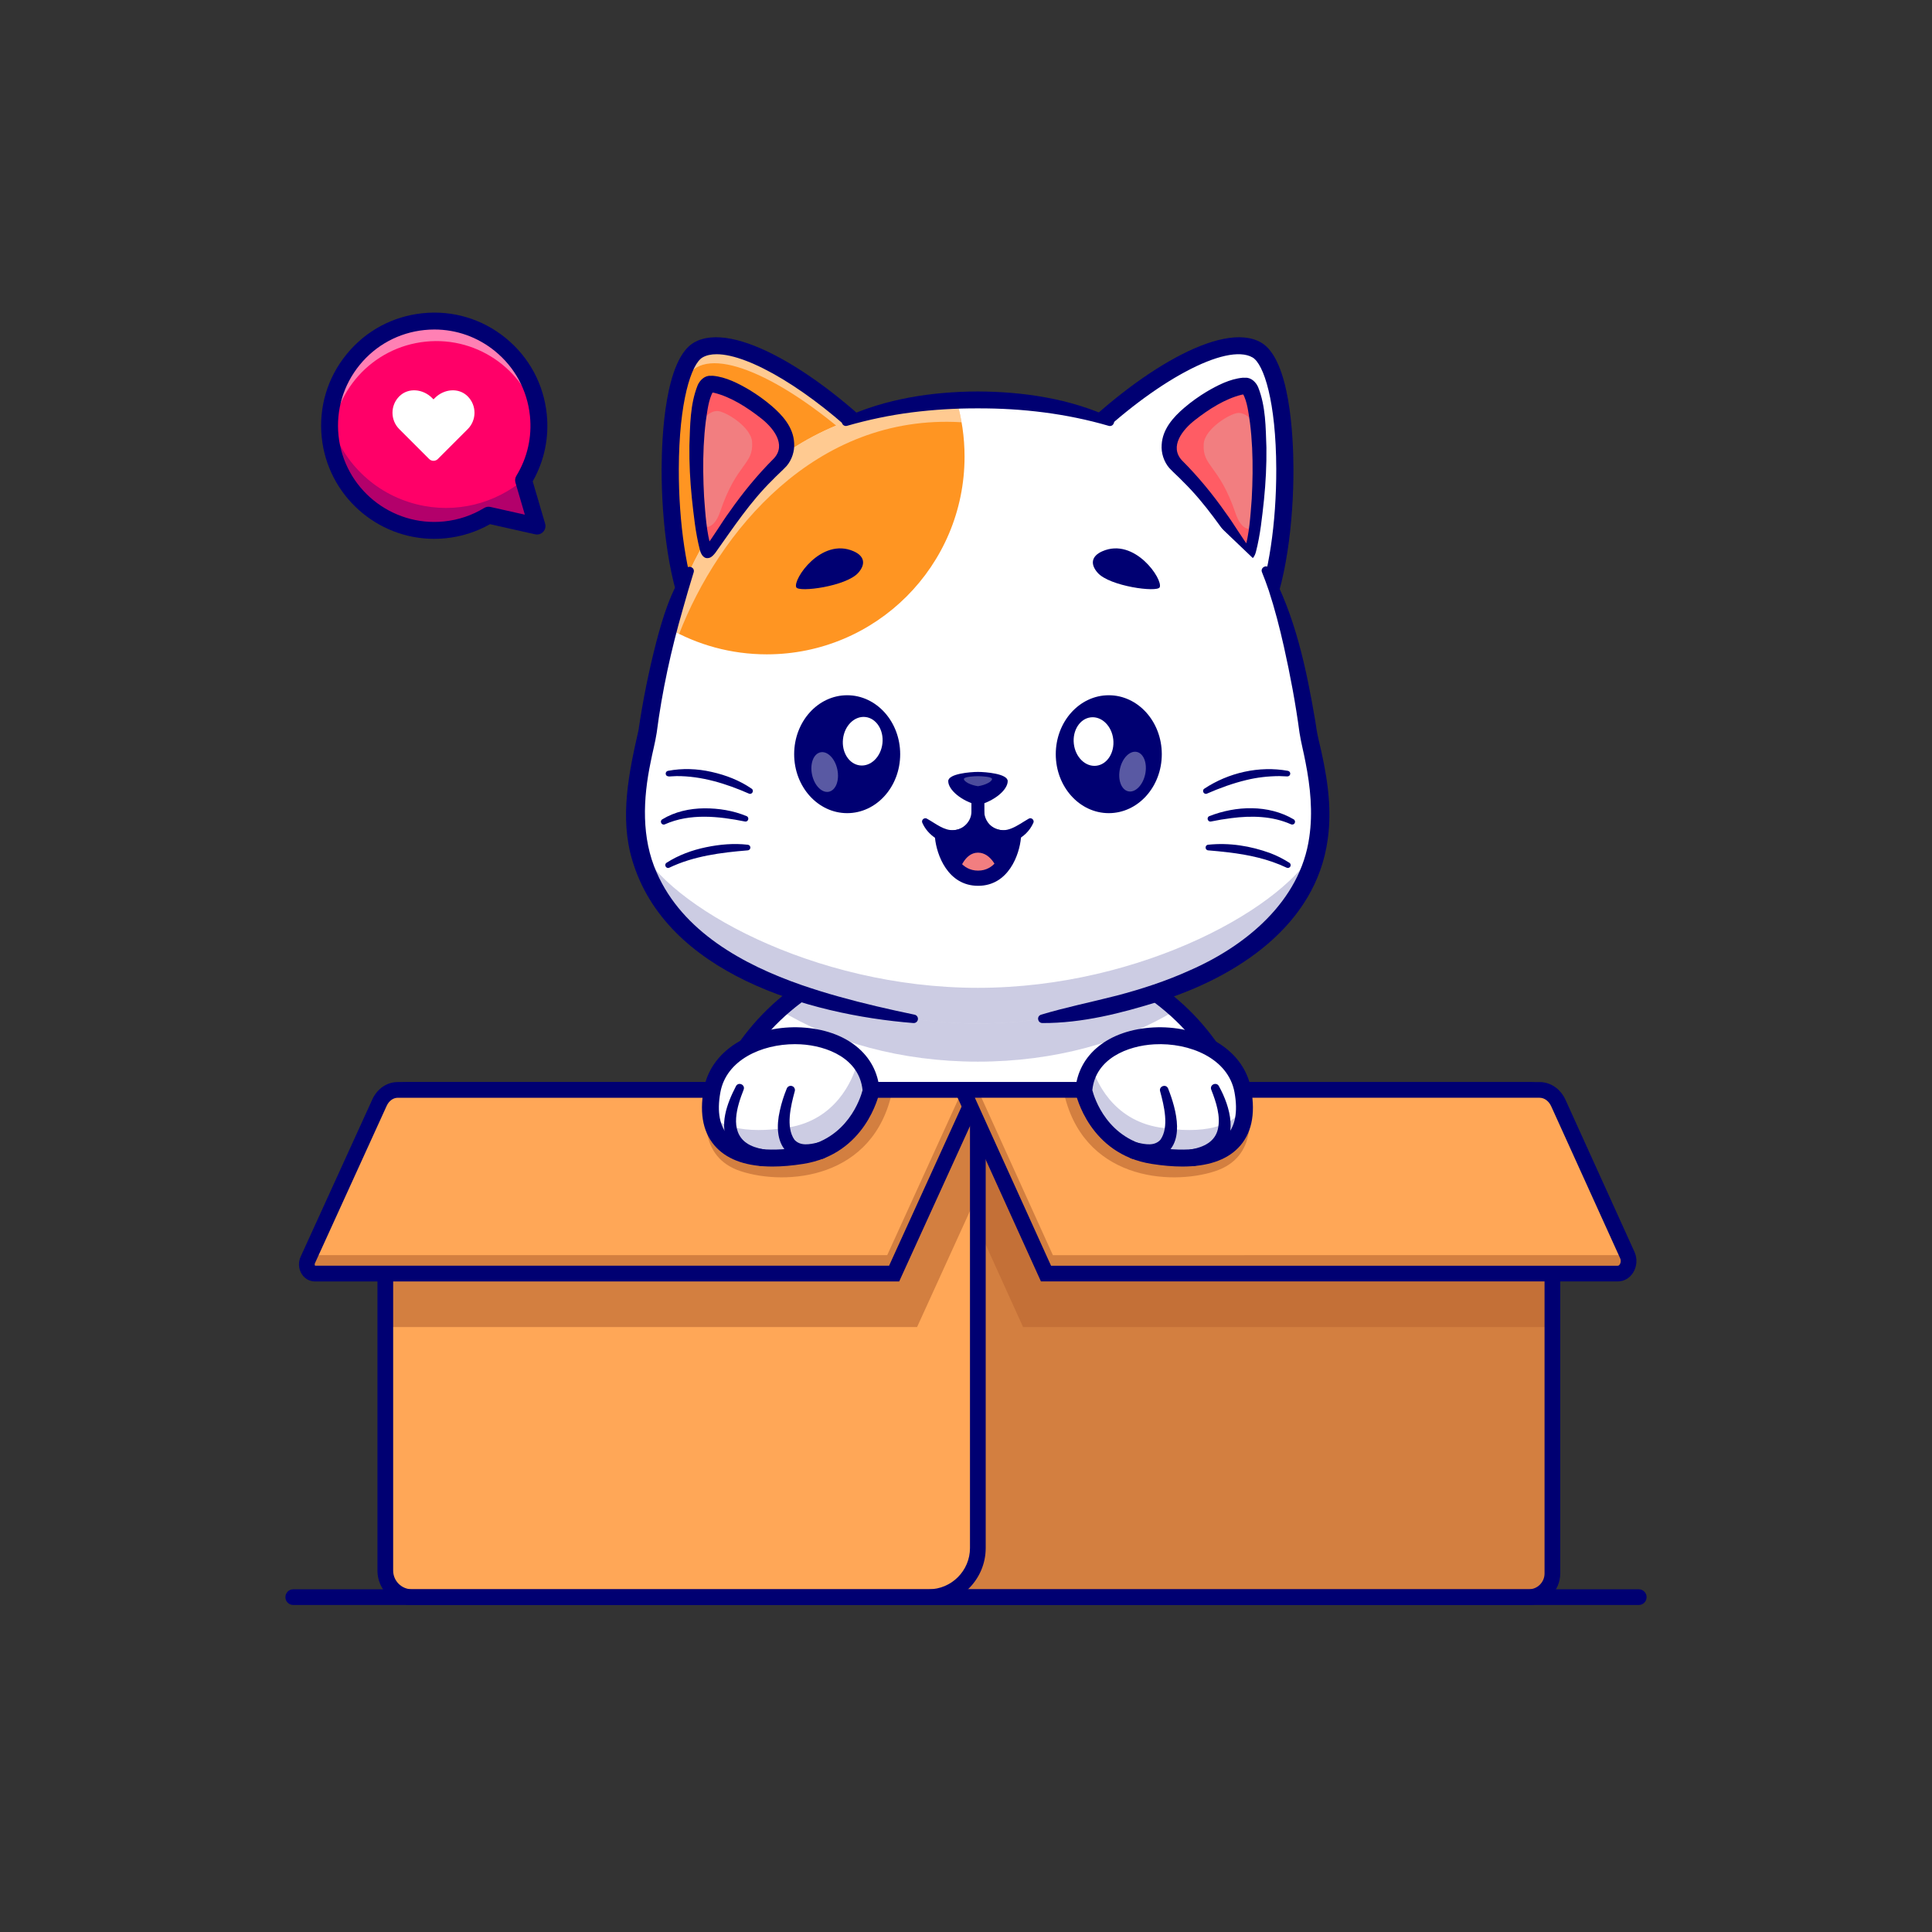 <?xml version="1.0" encoding="utf-8"?>
<!-- Generator: Adobe Illustrator 27.5.0, SVG Export Plug-In . SVG Version: 6.00 Build 0)  -->
<svg version="1.1" id="Layer_1" xmlns="http://www.w3.org/2000/svg" xmlns:xlink="http://www.w3.org/1999/xlink" x="0px" y="0px"
	 viewBox="0 0 4000 4000" style="" xml:space="preserve">
<rect x="0" y="0" width="4000" height="4000" fill="#333333" stroke="none"/>
<g>
	<g>
		<g>
			<rect style="fill:transparent;" width="4000" height="4000"/>
		</g>
	</g>
	<g>
		<g>
			<g>
				<g>
					<path style="fill:#FFFFFF;" d="M2588.529,2538.372c-36.448,268.612-563.74-58.019-563.74-58.019l-0.263-2.757v2.757
						c0,0-527.292,326.632-563.785,58.019c-36.448-268.613,110.788-568.685,563.785-604.039v2.188l0.263-2.188
						C2477.785,1969.687,2625.021,2269.759,2588.529,2538.372z"/>
				</g>
			</g>
			<g>
				<g>
					<path style="fill:#FFFFFF;" d="M2588.529,2538.372c-36.448,268.612-563.74-58.019-563.74-58.019l-0.263-2.757v2.757
						c0,0-527.292,326.632-563.785,58.019c-21.527-158.656,21.003-328.294,152.792-447.877
						c91.317-82.872,225.558-141.679,410.992-156.162v2.188l0.263-2.188c185.39,14.483,319.542,73.246,410.86,156.118
						C2567.527,2209.99,2610.101,2379.672,2588.529,2538.372z"/>
				</g>
			</g>
			<g style="opacity:0.2;">
				<g>
					<path style="fill:#000072;" d="M2435.649,2090.451c-108.294,66.814-252.642,107.594-411.123,107.594
						s-302.741-40.736-410.992-107.55c91.317-82.872,225.558-141.679,410.992-156.162v2.188l0.263-2.188
						C2210.179,1948.816,2344.332,2007.579,2435.649,2090.451z"/>
				</g>
			</g>
			<g>
				<g>
					<path style="fill:#000072;" d="M1591.871,2661.62c-28.845,0-55.195-4.512-77.478-15.015
						c-40.134-18.926-64.019-54.546-70.994-105.874c-20.705-152.603,16.856-297.31,105.762-407.471
						c98.801-122.422,257.644-196.67,459.961-215.188l0.3-2.495l15.237,1.189l17.371-1.355v2.832
						c201.462,18.796,359.639,92.971,458.135,215.037c88.894,110.166,126.436,254.868,105.708,407.451
						c-6.965,51.323-30.842,86.948-70.972,105.869c-142.49,67.212-451.96-110.918-510.242-145.85
						C1975.489,2530.224,1747.53,2661.615,1591.871,2661.62z M2034.007,2465.473c3.01,1.865,263.333,161.733,421.831,161.753
						c24.185,0,45.972-3.716,64.141-12.285c29.114-13.735,45.864-39.551,51.206-78.921v-0.005
						c19.419-142.939-15.479-278.159-98.262-380.752c-94.673-117.329-249.668-187.644-448.264-203.384
						c-198.586,15.74-353.577,86.05-448.257,203.364c-82.798,102.593-117.712,237.822-98.316,380.776
						c5.347,39.37,22.104,65.186,51.226,78.921c137.258,64.707,482.527-147.319,485.999-149.468l7.056,11.392l4.724-0.225
						L2034.007,2465.473z"/>
				</g>
			</g>
			<g>
				<g>
					<path style="fill:#D37F40;" d="M3165.047,3306.723H1799.042V2256.537h1367.53c26.229,0,47.491,21.262,47.491,47.491v953.68
						C3214.063,3284.779,3192.118,3306.723,3165.047,3306.723z"/>
				</g>
			</g>
			<g>
				<g>
					<path style="fill:#C47037;" d="M1992.961,2256.545v214.925l125.204,276.051H3213.89v-439.79
						c0-28.269-19.728-51.186-44.063-51.186H1992.961z"/>
				</g>
			</g>
			<g>
				<g>
					<path style="fill:#000072;" d="M3165.047,3322.963H1799.041c-8.967,0-16.238-7.271-16.238-16.24V2256.537
						c0-8.97,7.271-16.24,16.238-16.24h1367.529c35.142,0,63.73,28.589,63.73,63.73v953.682
						C3230.301,3293.691,3201.029,3322.963,3165.047,3322.963z M1815.279,3290.483h1349.768c18.074,0,32.778-14.702,32.778-32.773
						v-953.682c0-17.231-14.021-31.25-31.255-31.25H1815.279V3290.483z"/>
				</g>
			</g>
			<g>
				<g>
					<path style="fill:#FFA757;" d="M1922.779,3306.723H852.768c-30.403,0-55.049-24.646-55.049-55.049v-949.224
						c0-25.358,20.556-45.914,45.914-45.914h1180.881v948.451C2024.515,3261.175,1978.966,3306.723,1922.779,3306.723z"/>
				</g>
			</g>
			<g>
				<g>
					<path style="fill:#FFA757;" d="M2024.527,2256.545v940.778c0,60.413-42.363,109.388-94.62,109.388H848.924
						c-28.276,0-51.198-26.5-51.198-59.189v-941.609c0-27.265,19.118-49.367,42.702-49.367H2024.527z"/>
				</g>
			</g>
			<g>
				<g>
					<path style="fill:#D37F40;" d="M2024.527,2256.545v214.925l-125.806,276.051H797.726v-441.608
						c0-27.265,19.118-49.367,42.702-49.367H2024.527z"/>
				</g>
			</g>
			<g>
				<g>
					<path style="fill:#FFFFFF;" d="M2236.823,930.643c137.013-137.713,304.836-236.196,373.061-196.684
						c76.844,44.503,76.736,424.011,3.099,562.349L2236.823,930.643z"/>
				</g>
				<g>
					<path style="fill:#000072;" d="M2613.658,1300.619l-380.562-369.944l1.87-1.88c126.987-127.637,301.997-240.1,376.233-197.104
						c43.21,25.024,58.958,144.644,59.287,248.245c0.41,129.185-21.252,253.85-55.188,317.603L2613.658,1300.619z M2240.555,930.615
						l371.733,361.362c72.571-141.814,70.635-512.69-3.716-555.75C2546.722,700.395,2385.372,785.715,2240.555,930.615z"/>
				</g>
			</g>
			<g>
				<g>
					<path style="fill:#000072;" d="M2609.852,1316.286l-406.06-394.729l12.7-12.766c134.275-134.956,312.954-246.816,394.6-199.531
						c59.705,34.575,66.646,194.275,66.858,261.333c0.332,104.646-14.458,244.922-56.968,324.783L2609.852,1316.286z
						 M2254.53,921.232l345.166,335.535c26.582-65.391,43.015-173.662,42.659-286.062c-0.442-139.185-25.764-217.124-49.104-230.64
						C2539.454,708.903,2389.649,789.633,2254.53,921.232z"/>
				</g>
			</g>
			<g>
				<g>
					<g>
						<path style="fill:#F27E80;" d="M2597.957,1092.43c-4.693,33.512-10.011,55.45-13.295,55.45
							c-7.547,0-44.501-68.98-98.934-131.898c-16.893-19.552-33.747-37.423-48.802-51.852
							c-24.479-23.423-19.435-58.969,2.776-84.582c35.233-40.668,110.43-83.253,140.345-80.242
							c11.106,1.095,20.295,34.998,24.714,85.56c1.134,13.1,1.955,27.295,2.424,42.311
							C2609.023,986.575,2604.018,1049.142,2597.957,1092.43z"/>
					</g>
				</g>
				<g>
					<g>
						<path style="fill:#FF5C64;" d="M2597.957,1092.43c-4.693,33.512-10.011,55.45-13.295,55.45
							c-7.547,0-44.501-68.98-98.934-131.898c-16.893-19.552-33.747-37.423-48.802-51.852
							c-24.479-23.423-19.435-58.969,2.776-84.582c35.233-40.668,110.43-83.253,140.345-80.242
							c11.106,1.095,20.295,34.998,24.714,85.56c0,0-20.451-31.166-41.255-29.915c-17.167,1.056-69.332,33.16-71.326,63.974
							c-3.089,47.824,31.401,42.311,65.891,143.747C2568.433,1093.173,2583.644,1099.743,2597.957,1092.43z"/>
					</g>
				</g>
				<g>
					<g>
						<path style="fill:#000072;" d="M2621.978,926.738c0.461,36.229-1.418,72.211-5.018,107.992
							c-3.999,36.315-7.474,72.084-16.669,107.731c-2.453,9.526-8.51,20.573-20.763,16.068c-4.696-1.859-8.568-6.714-11.267-9.995
							c-37.185-52.267-72.403-105.79-118.328-150.815c-9.391-9.957-19.845-18.854-29.143-28.851
							c-11.154-13.021-16.939-31.138-15.671-48.018c1.687-32.264,23.942-57.182,47.189-76.97
							c14.358-12.217,29.543-23.014,45.507-32.731c22.521-13.152,48.113-26.662,75.462-29.136c0,0.001,4.94,0.048,4.94,0.048
							c12.244-0.762,22.277,9.344,26.661,19.583C2620.807,841.719,2620.408,884.954,2621.978,926.738L2621.978,926.738z
							 M2592.411,927.642c-0.875-17.444-2.261-34.835-4.421-51.965c-3.351-21.453-5.281-43.577-15.227-61.675
							c0.959,1.287,3.426,2.134,5.386,2.392c0.347,0.027-0.155,0.033-0.19,0.049c-0.852-0.037-1.744,0.18-2.59,0.064
							c0,0-4.617,0.706-4.617,0.706c-34.903,8.621-68.293,30.213-96.746,52.47c-24.846,19.229-54.036,54.625-26.698,83.697
							c33.585,33.534,63.86,70.509,91.045,109.351c17.938,24.428,33.008,51.337,51.524,74.971c-3.006-2.297-8.855-1.73-11.617,0.616
							c-0.527,0.302-1.406,1.286-1.798,1.792c-0.192,0.294-0.203,0.302-0.203,0.302c-0.029,0.07,0.01-0.02,0.05-0.11
							c10.405-34.251,12.508-71.811,15.254-107.572C2593.486,997.646,2594.041,962.477,2592.411,927.642L2592.411,927.642z"/>
					</g>
				</g>
			</g>
			<g>
				<g>
					<path style="fill:#FF9522;" d="M1818.659,921.345c-137.013-137.713-304.836-236.195-373.061-196.684
						c-76.844,44.503-76.736,424.011-3.099,562.35L1818.659,921.345z"/>
				</g>
			</g>
			<g style="opacity:0.5;">
				<g>
					<path style="fill:#FFFFFF;" d="M1818.672,921.335l-20.287,19.689c-133.68-128.939-290.851-218.117-356.325-180.191
						c-26.01,15.077-43.222,68.592-51.721,138.122c6.535-86.743,24.857-156.701,55.266-174.297
						C1513.812,685.152,1681.66,783.64,1818.672,921.335z"/>
				</g>
			</g>
			<g>
				<g>
					<path style="fill:#000072;" d="M1437.918,1316.286l-11.13-20.911c-42.51-79.861-57.3-220.137-56.968-324.783
						c0.212-67.058,7.153-226.755,66.856-261.333c81.68-47.285,260.33,64.573,394.6,199.531l12.7,12.766L1437.918,1316.286z
						 M1483.634,733.381c-11.504,0-21.314,2.166-29.116,6.685c-23.34,13.516-48.66,91.455-49.102,230.64
						c-0.356,112.4,16.079,220.671,42.659,286.062l345.164-335.535C1677.715,808.718,1551.451,733.381,1483.634,733.381z"/>
				</g>
			</g>
			<g>
				<g>
					<path style="fill:#FFFFFF;" d="M1428.315,1181.118c-40.703,80.601-73.213,229.128-87.252,331.461
						c-2.818,26.528-33.892,119.538-23.262,212.587c17.12,149.866,144.059,323.428,574.512,384.281l0,0
						c87.679,12.665,176.723,12.666,264.402,0.002l0.012-0.002c430.452-60.853,557.391-234.415,574.511-384.281
						c10.63-93.049-20.445-186.059-23.262-212.587c-14.039-102.333-46.549-250.86-87.251-331.461l-322.174-307.635
						c-75.995-28.687-166.394-45.513-274.037-45.513h0.022c-107.527,0-197.846,16.789-273.789,45.419"/>
				</g>
			</g>
			<g style="opacity:0.2;">
				<g>
					<path style="fill:#000072;" d="M2727.426,1749.682c-13.105,67.795-50.245,138.831-128.458,201.023
						c-87.661,69.694-227.002,128.319-442.241,158.744c-43.854,6.344-88.031,9.493-132.21,9.493
						c-44.224,0-88.401-3.149-132.209-9.493c-407.139-57.561-542.775-215.98-570.699-359.766
						c59.367,125.17,361.187,295.508,702.909,295.508S2668.105,1874.853,2727.426,1749.682z"/>
				</g>
			</g>
			<g>
				<g>
					<path style="fill:#000072;" d="M1922.779,3323.002H852.769c-39.329,0-71.326-31.997-71.326-71.328V2302.45
						c0-34.292,27.898-62.192,62.19-62.192h1197.158v964.731C2040.792,3270.063,1987.852,3323.002,1922.779,3323.002z
						 M843.633,2272.817c-16.34,0-29.636,13.291-29.636,29.634v949.224c0,21.377,17.393,38.77,38.772,38.77h1070.01
						c47.122,0,85.459-38.335,85.459-85.454v-932.173H843.633z"/>
				</g>
			</g>
			<g>
				<g>
					<path style="fill:#FFA757;" d="M1851.213,2636.806H651.763c-12.421,0-20.389-15.265-14.599-27.969l148.544-325.944
						c7.387-16.209,21.932-26.356,37.779-26.356h1201.027L1851.213,2636.806z"/>
				</g>
			</g>
			<g>
				<g>
					<path style="fill:#FFA757;" d="M2024.527,2256.545l-173.306,380.275H651.766c-12.421,0-20.389-15.266-14.599-27.97
						l148.547-325.95c7.387-16.209,21.932-26.356,37.779-26.356H2024.527z"/>
				</g>
			</g>
			<g>
				<g>
					<path style="fill:#D37F40;" d="M1847.804,2256.545c-37.455,185.872-220.963,198.867-314.249,168.282
						c-88.604-29.097-75.434-121.639-62.351-168.282H1847.804z"/>
				</g>
			</g>
			<g>
				<g>
					<path style="fill:#D37F40;" d="M2024.527,2256.545l-173.306,380.275H651.754c-12.418,0-20.386-15.26-14.602-27.963l0,0
						c2.854-6.267,8.476-10.191,14.602-10.191h1185.122l155.933-342.121H2024.527z"/>
				</g>
			</g>
			<g>
				<g>
					<path style="fill:#000072;" d="M1861.683,2653.085H651.763c-10.757,0-20.818-5.659-26.914-15.137
						c-6.802-10.571-7.759-24.312-2.497-35.859l148.545-325.947c10.088-22.134,30.239-35.884,52.59-35.884h1226.335
						L1861.683,2653.085z M652.357,2620.527H1840.74l158.467-347.71H823.487c-9.436,0-18.235,6.445-22.966,16.826l-148.545,325.942
						C650.997,2617.739,651.79,2619.789,652.357,2620.527z"/>
				</g>
			</g>
			<g>
				<g>
					<path style="fill:#FFFFFF;" d="M1997.01,945.356c0,226.065-183.322,409.387-409.431,409.387
						c-74.2,0-143.823-19.727-203.849-54.294c61.537-209.314,210.202-454.128,596.484-471.5
						C1991.146,865.825,1997.01,904.924,1997.01,945.356z"/>
				</g>
			</g>
			<g>
				<g>
					<path style="fill:#FF9522;" d="M1997.01,945.356c0,226.065-183.322,409.387-409.431,409.387
						c-74.2,0-143.823-19.727-203.849-54.294c61.537-209.314,210.202-454.128,596.484-471.5
						C1991.146,865.825,1997.01,904.924,1997.01,945.356z"/>
				</g>
			</g>
			<g>
				<g>
					<path style="fill:#000072;" d="M2628.535,1177.173c52.975,96.844,76.026,206.744,94.461,314.663
						c1.844,11.95,3.784,26.844,6.855,38.795c16.323,67.748,29.196,138.078,18.897,208.288
						c-24.897,178.444-189.391,283.966-348.307,334.186c-78.492,24.491-159.744,45.451-242.49,45.007
						c-9.873-0.378-12.274-14.146-2.45-17.33c52.287-15.711,104.774-26.145,156.617-39.522
						c51.295-13.42,102.577-30.233,150.793-52.08c116.563-50.655,229.411-143.862,247.825-275.943
						c7.587-51.34,2.278-104.067-7.843-155.246c-3.788-20.466-9.089-39.719-12.407-60.88
						c-7.962-59.791-19.155-119.471-32.353-178.38c-8.807-39.253-18.875-78.132-31.334-116.307
						c-4.274-12.811-9.078-25.341-14.071-37.821C2608.799,1175.057,2622.964,1167.304,2628.535,1177.173L2628.535,1177.173z"/>
				</g>
			</g>
			<g>
				<g>
					<path style="fill:#000072;" d="M1648.574,1215.946c-7.545-15.939,51.738-104.21,118.885-74.535
						c22.731,10.046,25.126,26.959,9.371,44.643C1752.023,1213.899,1653.771,1226.924,1648.574,1215.946z"/>
				</g>
			</g>
			<g>
				<g>
					<path style="fill:#000072;" d="M2400.994,1215.946c7.545-15.939-51.738-104.21-118.885-74.535
						c-22.731,10.046-25.126,26.959-9.371,44.643C2297.546,1213.899,2395.798,1226.924,2400.994,1215.946z"/>
				</g>
			</g>
			<g>
				<g>
					<g>
						<path style="fill:#000072;" d="M2493.297,1632.948c50.218-33.324,113.778-47.822,173.216-37.022
							c3.172,0.56,5.29,3.583,4.73,6.754c-0.531,3.061-3.354,5.08-6.35,4.802c-5.143-0.12-10.868-0.382-16.024-0.648
							c-23.049,0.119-46.248,2.694-68.666,8.213c-27.62,6.629-54.947,16.54-80.896,27.902
							C2492.909,1646.15,2487.408,1637.108,2493.297,1632.948L2493.297,1632.948z"/>
					</g>
				</g>
				<g>
					<g>
						<path style="fill:#000072;" d="M2503.774,1689.733c55.288-21.709,122.305-24.217,174.634,6.624
							c2.772,1.642,3.69,5.218,2.05,7.991c-1.571,2.668-4.92,3.581-7.623,2.262c-38.72-17.263-81.958-18.145-123.463-12.766
							c-14.059,1.794-28.385,4.104-42.125,6.994C2500.426,1702.244,2497.344,1692.462,2503.774,1689.733L2503.774,1689.733z"/>
					</g>
				</g>
				<g>
					<g>
						<path style="fill:#000072;" d="M2501.156,1748.942c43.739-4.655,87.946,2.361,129.065,17.474
							c13.733,5.158,26.87,11.995,39.27,19.831c2.725,1.721,3.538,5.327,1.815,8.052c-1.629,2.588-4.955,3.431-7.604,2.079
							c-37.813-17.942-78.962-26.754-120.371-31.611c-13.913-1.66-28.093-3.106-41.941-4.186
							C2494.456,1760.012,2494.228,1749.78,2501.156,1748.942L2501.156,1748.942z"/>
					</g>
				</g>
			</g>
			<g>
				<g>
					<g>
						<path style="fill:#000072;" d="M1550.261,1642.949c-47.068-20.611-97.728-36.422-149.563-36.115c0,0-5.321,0.257-5.321,0.257
							c-5.764-0.32-16.318,3.265-17.139-5.254c-0.085-2.931,2.011-5.419,4.816-5.911c29.717-5.714,60.729-4.489,90.179,2.233
							c29.591,6.634,57.874,17.458,83.038,34.789C1562.11,1637.111,1556.71,1646.164,1550.261,1642.949L1550.261,1642.949z"/>
					</g>
				</g>
				<g>
					<g>
						<path style="fill:#000072;" d="M1542.025,1700.775c-54.278-10.86-113.275-17.314-165.29,5.834
							c-6.643,3.185-11.915-6.404-5.573-10.252c25.945-15.839,56.728-22.554,86.864-22.81c30.112-0.108,59.806,4.579,87.768,16.185
							C1552.36,1692.586,1548.979,1702.537,1542.025,1700.775L1542.025,1700.775z"/>
					</g>
				</g>
				<g>
					<g>
						<path style="fill:#000072;" d="M1547.925,1760.601c-55.289,4.509-111.741,11.726-162.309,35.891
							c-6.52,2.921-11.591-6.373-5.537-10.246c24.673-15.895,52.748-26.155,81.369-32.089c28.67-5.957,57.698-8.572,86.965-5.216
							c3.207,0.382,5.498,3.291,5.117,6.498C1553.188,1758.354,1550.751,1760.494,1547.925,1760.601L1547.925,1760.601z"/>
					</g>
				</g>
			</g>
			<g>
				<g>
					<path style="fill:#FFFFFF;" d="M2024.522,1672.699v31.322c5.24,13.868,33.758,39.839,71.234,24.848
						c22.709-9.083,38.573-29.432,38.573-29.432L2024.522,1672.699z"/>
				</g>
			</g>
			<g>
				<g>
					<g>
						<path style="fill:#000072;" d="M2024.785,1700.526c-19.093,44.847-73.298,32.859-73.298,32.859s8.113,84.865,73.57,84.865
							c65.457,0,73.026-84.865,73.026-84.865S2043.877,1745.374,2024.785,1700.526z"/>
					</g>
				</g>
				<g>
					<g>
						<path style="fill:#F27E80;" d="M1985.479,1804.984c0,0,10.558-39.678,39.305-39.678c28.747,0,41.554,37.77,41.554,37.77
							S2032.042,1842.855,1985.479,1804.984z"/>
					</g>
				</g>
				<g>
					<g>
						<path style="fill:#000072;" d="M2025.057,1833.979c-63.086,0-85.952-64.822-89.229-99.097l-2.058-21.521l21.111,4.668
							c1.638,0.344,41.772,8.418,55.432-23.662l14.47-33.992l14.47,33.989c13.667,32.085,53.806,24.006,55.503,23.65l20.803-4.395
							l-1.812,21.162C2110.687,1769.094,2088.214,1833.979,2025.057,1833.979z M1970.875,1750.612
							c5.845,20.952,20.224,51.912,54.182,51.912c33.643,0,47.891-31.011,53.672-51.909c-17.659-0.664-38.501-6.142-53.945-21.934
							C2009.351,1744.46,1988.526,1749.943,1970.875,1750.612z"/>
					</g>
				</g>
			</g>
			<g>
				<g>
					<path style="fill:#000072;" d="M2037.639,1639.166c0.001,8.063-0.015,28.2,0.067,35.966
						c2.968,35.334-24.982,70.031-61.175,71.463c-28.539,0.977-55.642-17.412-67.003-43.123c-2.712-6.296,4.98-12.132,10.353-8.07
						c18.705,10.49,34.425,24.32,54.996,23.432c19.274-1.106,36.255-18.399,36.332-37.956c0.346-10.667,0.093-30.821,0.176-41.712
						C2011.795,1621.897,2037.204,1621.826,2037.639,1639.166L2037.639,1639.166z"/>
				</g>
			</g>
			<g>
				<g>
					<path style="fill:#000072;" d="M2037.649,1639.166c-0.008,8.064-0.009,28.2,0.067,35.966
						c-1.164,15.573,6.264,31.022,19.96,38.628c25.614,14.729,49.024-5.458,72.09-18.727c5.367-3.49,12.381,2.73,9.739,8.439
						c-7.532,16.966-20.714,29.524-37.672,37.281c-38.793,18.967-85.624-9.933-90.009-51.915
						c-0.919-7.762-0.343-17.912-0.429-25.695c0,0,0-23.977,0-23.977C2011.838,1621.878,2037.199,1621.833,2037.649,1639.166
						L2037.649,1639.166z"/>
				</g>
			</g>
			<g>
				<g>
					<g>
						<path style="fill:#000072;" d="M2086.336,1617.261c0,17.875-27.113,41.234-61.535,49.839
							c-34.455-8.605-61.568-31.964-61.568-49.839c0-15.484,46.195-19.092,61.568-19.092S2086.336,1601.778,2086.336,1617.261z"/>
					</g>
				</g>
				<g style="opacity:0.3;">
					<g>
						<path style="fill:#FFFFFF;" d="M2053.903,1612.746c0,5.4-12.827,12.456-29.111,15.055c-16.3-2.599-29.127-9.655-29.127-15.055
							c0-4.677,21.854-5.767,29.127-5.767S2053.903,1608.069,2053.903,1612.746z"/>
					</g>
				</g>
			</g>
			<g>
				<g>
					<g>
						<ellipse style="fill:#000072;" cx="1753.984" cy="1561.488" rx="109.756" ry="122.065"/>
					</g>
				</g>
				<g>
					<g>
						<g>
							
								<ellipse transform="matrix(0.111 -0.994 0.994 0.111 62.156 3139.425)" style="fill:#FFFFFF;" cx="1785.917" cy="1534.97" rx="50.422" ry="41.071"/>
						</g>
					</g>
				</g>
				<g style="opacity:0.35;">
					<g>
						<g>
							
								<ellipse transform="matrix(0.978 -0.211 0.211 0.978 -298.444 395.391)" style="fill:#FFFFFF;" cx="1706.185" cy="1598.169" rx="26.719" ry="41.717"/>
						</g>
					</g>
				</g>
			</g>
			<g>
				<g>
					<g>
						<ellipse style="fill:#000072;" cx="2295.618" cy="1561.488" rx="109.756" ry="122.065"/>
					</g>
				</g>
				<g>
					<g>
						<g>
							
								<ellipse transform="matrix(0.994 -0.111 0.111 0.994 -156.418 260.802)" style="fill:#FFFFFF;" cx="2263.685" cy="1534.97" rx="41.071" ry="50.422"/>
						</g>
					</g>
				</g>
				<g style="opacity:0.35;">
					<g>
						<g>
							
								<ellipse transform="matrix(0.211 -0.978 0.978 0.211 287.348 3552.224)" style="fill:#FFFFFF;" cx="2343.417" cy="1598.169" rx="41.717" ry="26.719"/>
						</g>
					</g>
				</g>
			</g>
			<g style="opacity:0.5;">
				<g>
					<path style="fill:#FFFFFF;" d="M1990.852,874.27c-304.045-18.496-503.857,229.264-584.75,438.166
						c-7.581-3.771-15.083-7.78-22.387-11.987c61.563-209.299,210.212-454.122,596.499-471.508
						C1984.62,843.707,1988.153,858.83,1990.852,874.27z"/>
				</g>
			</g>
			<g>
				<g>
					<path style="fill:#000072;" d="M1747.659,865.2c86.238-39.997,182.423-54.294,276.876-54.733v35.004h-0.021v-35.004
						c94.54,0.439,190.824,14.761,277.126,54.828c9.457,4.565,4.22,19.23-6.132,16.389
						c-87.994-25.621-179.491-36.504-270.994-36.213c0.02,0.002-0.039-35.047,0.021-35.004v35.004
						c-45.673-0.165-91.274,2.613-136.559,8.295c-45.383,5.809-90.076,15.169-134.143,27.811
						C1743.702,884.409,1737.927,869.94,1747.659,865.2L1747.659,865.2z"/>
				</g>
			</g>
			<g>
				<g>
					<path style="fill:#000072;" d="M1891.088,2118.11c-217.604-17.278-512.393-102.888-581.96-336.904
						c-26.763-88.627-7.033-181.877,12.803-269.249c8.944-61.082,21.13-121.692,36.527-181.421
						c13.971-53.378,30.236-107.205,62.045-153.363c5.736-7.834,18.604-2.04,15.685,7.701
						c-7.924,25.617-15.434,51.095-22.589,76.873c-24.12,83.554-42.799,169.206-53.996,255.51
						c-3.292,21.214-8.689,40.444-12.566,60.913c-15.734,75.719-19.339,156.406,12.46,228.163
						c53.458,122.263,179.457,191.135,300.336,233.144c24.565,8.417,51.469,16.859,76.584,23.767
						c51.606,14.487,104.133,26.523,157.121,37.536c4.742,0.981,7.791,5.621,6.809,10.364
						C1899.441,2115.515,1895.422,2118.445,1891.088,2118.11L1891.088,2118.11z"/>
				</g>
			</g>
			<g>
				<g>
					<g>
						<path style="fill:#F27E80;" d="M1451.34,1088.461c4.693,33.512,10.011,55.45,13.296,55.45
							c7.547,0,44.501-68.98,98.933-131.898c16.893-19.552,33.747-37.423,48.802-51.852c24.479-23.423,19.435-58.969-2.776-84.582
							c-35.233-40.669-110.43-83.253-140.345-80.242c-11.106,1.095-20.295,34.999-24.714,85.56
							c-1.134,13.1-1.955,27.295-2.424,42.311C1440.274,982.606,1445.279,1045.173,1451.34,1088.461z"/>
					</g>
				</g>
				<g>
					<g>
						<path style="fill:#FF5C64;" d="M1451.34,1088.461c4.693,33.512,10.011,55.45,13.296,55.45
							c7.547,0,44.501-68.98,98.933-131.898c16.893-19.552,33.747-37.423,48.802-51.852c24.479-23.423,19.435-58.969-2.776-84.582
							c-35.233-40.669-110.43-83.253-140.345-80.242c-11.106,1.095-20.295,34.999-24.714,85.56c0,0,20.451-31.166,41.255-29.915
							c17.167,1.056,69.332,33.16,71.326,63.974c3.089,47.824-31.401,42.311-65.891,143.747
							C1480.864,1089.204,1465.652,1095.773,1451.34,1088.461z"/>
					</g>
				</g>
				<g>
					<g>
						<path style="fill:#000072;" d="M1456.885,923.672c-1.63,34.835-1.074,70.005,0.851,105.087
							c2.744,35.755,4.846,73.333,15.252,107.572c0.04,0.091,0.079,0.179,0.051,0.11c0,0-0.011-0.007-0.203-0.302
							c-0.767-1.022-1.811-1.907-2.926-2.529c-0.644-0.602-4.408-1.606-5.847-1.357c-1.542,0.011-3.815,0.848-4.599,1.434
							c18.486-23.64,33.56-50.508,51.481-74.925c27.186-38.845,57.459-75.818,91.047-109.353
							c27.318-29.055-1.832-64.468-26.7-83.695c-28.448-22.264-61.845-43.844-96.744-52.472c-0.001,0.001-4.617-0.704-4.617-0.704
							c-0.853-0.053-1.742,0.072-2.59-0.065c-0.035-0.014-0.537-0.021-0.19-0.049c1.96-0.233,4.42-1.174,5.386-2.391
							c-9.947,18.102-11.875,40.224-15.228,61.676C1459.147,888.837,1457.76,906.229,1456.885,923.672L1456.885,923.672z
							 M1427.319,922.769c1.569-41.803,1.168-84.994,17.097-125.093c4.38-10.174,14.416-20.396,26.662-19.583
							c0-0.001,4.941-0.048,4.941-0.048c27.352,2.471,52.938,15.992,75.462,29.135c15.965,9.717,31.148,20.514,45.508,32.731
							c23.24,19.793,45.512,44.702,47.188,76.972c1.266,16.878-4.511,34.997-15.67,48.016c-9.3,9.999-19.751,18.893-29.144,28.852
							c-45.926,45.024-81.139,98.548-118.327,150.815c-2.701,3.286-6.564,8.106-11.267,9.994
							c-12.162,4.451-18.284-6.375-20.761-16.067c-9.197-35.637-12.673-71.421-16.671-107.732
							C1428.737,994.979,1426.858,958.998,1427.319,922.769L1427.319,922.769z"/>
					</g>
				</g>
			</g>
			<g>
				<g>
					<g>
						<path style="fill:#FFFFFF;" d="M1803.501,2258.493c0,0-24.718,115.254-143.094,133.945
							c-138.504,21.869-205.841-25.571-186.179-133.945C1501.654,2107.33,1792.299,2105.224,1803.501,2258.493z"/>
					</g>
				</g>
				<g style="opacity:0.2;">
					<g>
						<path style="fill:#000072;" d="M1456.533,2291.899c-0.657,84.535,66.245,120.02,189.547,100.549
							c118.4-18.684,143.123-133.935,143.123-133.935c-1.401-19.252-7.22-36.054-16.408-50.406
							c-7.964,25.99-41.13,110.525-141.022,126.277C1542.031,2348.562,1482.174,2333.642,1456.533,2291.899z"/>
					</g>
				</g>
				<g>
					<g>
						<path style="fill:#000072;" d="M1599.439,2415.18c-51.738,0-90.469-12.9-115.564-38.574
							c-27.346-27.979-36.387-68.77-26.868-121.235c16.394-90.352,114.124-132.871,202.175-128.184
							c92.861,4.946,156.362,55.991,161.775,130.034l0.183,2.495l-0.527,2.451c-1.111,5.186-28.718,127.227-157.478,147.559
							C1640.098,2413.364,1618.851,2415.18,1599.439,2415.18z M1645.775,2161.83c-69.485,0-142.219,33.062-154.324,99.79
							c-7.378,40.664-1.506,71.118,17.458,90.518c25.754,26.353,77.195,34.316,148.767,23.008
							c97.043-15.322,123.992-102.085,128.145-118.003c-6.46-65.347-72.93-92.041-128.501-95.005
							C1653.492,2161.933,1649.635,2161.83,1645.775,2161.83z"/>
					</g>
				</g>
				<g>
					<g>
						<path style="fill:#000072;" d="M1645.415,2259.514c-8.051,29.65-19.114,74.147-0.528,100.316
							c12.417,13.385,30.777,9.729,49.214,5.531c23.872-5.23,30.954,29.97,6.86,34.344
							c-73.707,12.853-101.898-33.085-86.383-100.361c3.455-15.858,8.334-30.979,14.379-45.787c1.829-4.478,6.94-6.626,11.418-4.799
							C1644.635,2250.496,1646.785,2255.219,1645.415,2259.514L1645.415,2259.514z"/>
					</g>
				</g>
				<g>
					<g>
						<path style="fill:#000072;" d="M1539.666,2255.938c-13.585,34.389-29.918,85.364,5.832,110.502
							c9.737,6.845,22.449,10.81,35.684,13.199c9.681,1.549,16.238,10.781,14.485,20.432c-1.72,9.531-10.841,15.864-20.372,14.144
							c-8.863-2.31-17.478-5.222-26.041-9.297c-16.298-7.47-31.722-19.793-40.546-36.011c-20.852-39.18-3.572-84.011,14.776-119.639
							C1528.217,2239.104,1543.477,2245.399,1539.666,2255.938L1539.666,2255.938z"/>
					</g>
				</g>
			</g>
			<g>
				<g>
					<path style="fill:#FFA757;" d="M2165.612,2636.806h1183.79c16.866,0,27.687-20.829,19.824-38.163l-142.77-314.78
						c-7.623-16.806-22.631-27.327-38.984-27.327H1993.14L2165.612,2636.806z"/>
				</g>
			</g>
			<g>
				<g>
					<path style="fill:#D37F40;" d="M1993.135,2256.545l172.476,380.275h1183.811c16.863,0,27.683-20.821,19.828-38.154l0,0
						H2179.887L2024.7,2256.545H1993.135z"/>
				</g>
			</g>
			<g>
				<g>
					<path style="fill:#D37F40;" d="M2201.482,2256.545c37.455,185.872,220.963,198.867,314.249,168.282
						c88.604-29.097,75.434-121.639,62.351-168.282H2201.482z"/>
				</g>
			</g>
			<g>
				<g>
					<path style="fill:#000072;" d="M3349.403,2653.046H2155.145l-187.2-412.749h1219.529c22.856,0,43.462,14.126,53.772,36.855
						l142.769,314.78c6.331,13.96,5.161,30.542-3.049,43.281C3373.663,2646.547,3362.156,2653.046,3349.403,2653.046z
						 M2176.077,2620.566h1173.325c1.953,0,3.396-1.602,4.265-2.944c1.714-2.666,2.947-7.476,0.769-12.271l-142.769-314.78
						c-4.978-10.977-14.248-17.793-24.194-17.793H2018.336L2176.077,2620.566z"/>
				</g>
			</g>
			<g>
				<g>
					<g>
						<path style="fill:#FFFFFF;" d="M2243.88,2258.493c0,0,24.718,115.254,143.094,133.945
							c138.504,21.869,205.841-25.571,186.178-133.945C2545.727,2107.33,2255.082,2105.224,2243.88,2258.493z"/>
					</g>
				</g>
				<g style="opacity:0.2;">
					<g>
						<path style="fill:#000072;" d="M2576.54,2291.899c0.657,84.535-66.245,120.02-189.547,100.549
							c-118.4-18.684-143.123-133.935-143.123-133.935c1.4-19.252,7.22-36.054,16.408-50.406
							c7.964,25.99,41.13,110.525,141.022,126.277C2491.043,2348.562,2550.899,2333.642,2576.54,2291.899z"/>
					</g>
				</g>
				<g>
					<g>
						<path style="fill:#000072;" d="M2447.94,2415.18c-19.417,0-40.654-1.816-63.696-5.454
							c-128.757-20.332-156.365-142.373-157.476-147.559l-0.527-2.451l0.183-2.495c5.413-74.043,68.909-125.088,161.768-130.034
							c88.054-4.712,185.789,37.827,202.183,128.184c9.519,52.466,0.479,93.257-26.868,121.235
							C2538.414,2402.28,2499.671,2415.18,2447.94,2415.18z M2261.561,2257.143c4.153,15.918,31.101,102.681,128.142,118.003
							c71.575,11.313,123.013,3.345,148.77-23.008c18.962-19.399,24.836-49.854,17.458-90.518
							c-12.776-70.435-93.105-103.369-165.874-99.482C2334.488,2165.102,2268.021,2191.801,2261.561,2257.143z M2243.88,2258.495
							h0.049H2243.88z"/>
					</g>
				</g>
				<g>
					<g>
						<path style="fill:#000072;" d="M2418.423,2253.558c17.057,43.34,38.144,117.754-17.399,142.684
							c-18.1,7.305-36.535,6.115-54.604,3.464c-9.591-1.364-16.26-10.242-14.897-19.833c1.399-10.429,12.021-17.319,22.117-14.419
							c18.403,4.145,36.494,7.677,48.853-5.623c18.606-26.228,7.515-70.706-0.559-100.43
							C2398.861,2248.865,2414.149,2243.436,2418.423,2253.558L2418.423,2253.558z"/>
					</g>
				</g>
				<g>
					<g>
						<path style="fill:#000072;" d="M2523.896,2249.269c23.224,42.221,41.076,105.082-3.034,141.207
							c-13.66,11.746-30.154,18.524-46.926,23.301c-9.29,2.742-19.042-2.566-21.783-11.855
							c-3.044-10.036,3.696-20.686,14.045-22.283c25.145-4.33,49.193-15.395,55.237-41.68c6.262-26.727-3.624-56.381-13.72-82.021
							C2503.855,2245.433,2519.216,2239.08,2523.896,2249.269L2523.896,2249.269z"/>
					</g>
				</g>
			</g>
			<g>
				<g>
					<g>
						<path style="fill:#FF0068;" d="M1083.984,994.272c23.87-39.053,35.639-85.934,30.603-134.979
							c-12.223-119.042-118.633-205.636-237.675-193.414C757.87,678.102,671.275,784.513,683.498,903.555
							c12.223,119.042,118.633,205.636,237.675,193.414c33.112-3.4,63.7-14.105,90.362-30.324l100.272,22.488L1083.984,994.272z"/>
					</g>
				</g>
				<g style="opacity:0.5;">
					<g>
						<g>
							<path style="fill:#FFFFFF;" d="M881.168,707.335c111.202-11.417,211.356,63.404,234.033,170.344
								c0.027-7.639-0.302-15.345-1.1-23.115c-12.222-119.042-118.633-205.636-237.675-193.414
								C757.384,673.373,670.79,779.783,683.012,898.825c0.801,7.804,2.03,15.458,3.618,22.965
								C687.049,812.427,769.93,718.756,881.168,707.335z"/>
						</g>
					</g>
				</g>
				<g>
					<g>
						<path style="fill:#000072;" d="M898.868,1115.617c-118.479,0.012-220.422-89.907-232.781-210.276
							c-6.389-62.224,11.836-123.21,51.318-171.729c39.482-48.516,95.496-78.755,157.72-85.142
							c62.234-6.409,123.213,11.833,171.729,51.316c48.516,39.482,78.755,95.493,85.141,157.72
							c5.01,48.782-5.039,96.707-29.084,139.111l25.691,87.588c1.746,5.947,0.212,12.373-4.026,16.897
							c-4.236,4.521-10.549,6.467-16.599,5.107l-93.53-20.977c-28.191,16.003-58.933,25.803-91.487,29.146
							C914.879,1115.209,906.824,1115.617,898.868,1115.617z M899.417,682.226c-6.875,0-13.784,0.354-20.718,1.064
							c-52.922,5.435-100.564,31.152-134.143,72.417c-33.582,41.265-49.082,93.137-43.65,146.06
							c11.218,109.253,109.209,188.977,218.479,177.793c29.731-3.054,57.676-12.432,83.054-27.869
							c3.872-2.356,8.506-3.115,12.927-2.124l71.284,15.986l-19.463-66.355c-1.389-4.739-0.713-9.841,1.86-14.055
							c22.891-37.449,32.615-80.349,28.128-124.063c-5.435-52.922-31.152-100.564-72.417-134.143
							C988.9,697.756,945.028,682.226,899.417,682.226z"/>
					</g>
				</g>
				<g style="opacity:0.3;">
					<g>
						<path style="fill:#000072;" d="M1085.2,992.192c-59.349,50.199-141.11,72.182-222.302,51.975
							c-90.043-22.411-156.387-90.977-180.249-174.194c-0.57,11.034-0.314,22.25,0.849,33.583
							c12.223,119.042,118.633,205.636,237.675,193.414c33.112-3.4,63.699-14.105,90.362-30.324l100.273,22.488l-27.824-94.86
							C1084.403,993.587,1084.789,992.881,1085.2,992.192z"/>
					</g>
				</g>
				<g>
					<g>
						<path style="fill:#FFFFFF;" d="M968.328,820.58L968.328,820.58c-18.752-18.752-49.154-15.392-67.906,3.36l-2.919,2.919
							l-2.918-2.919c-18.752-18.752-49.154-22.112-67.906-3.36h0c-18.752,18.752-18.752,49.154,0,67.906l2.919,2.919l58.955,58.955
							c4.943,4.943,12.958,4.943,17.902,0l58.955-58.955l2.918-2.918C987.08,869.734,987.08,839.331,968.328,820.58z"/>
					</g>
				</g>
			</g>
		</g>
		<g>
			<g>
				<path style="fill:#000072;" d="M3392.83,3323.002H607.169c-8.989,0-16.277-7.29-16.277-16.279s7.288-16.279,16.277-16.279
					H3392.83c8.989,0,16.277,7.29,16.277,16.279S3401.82,3323.002,3392.83,3323.002z"/>
			</g>
		</g>
	</g>
</g>
</svg>
